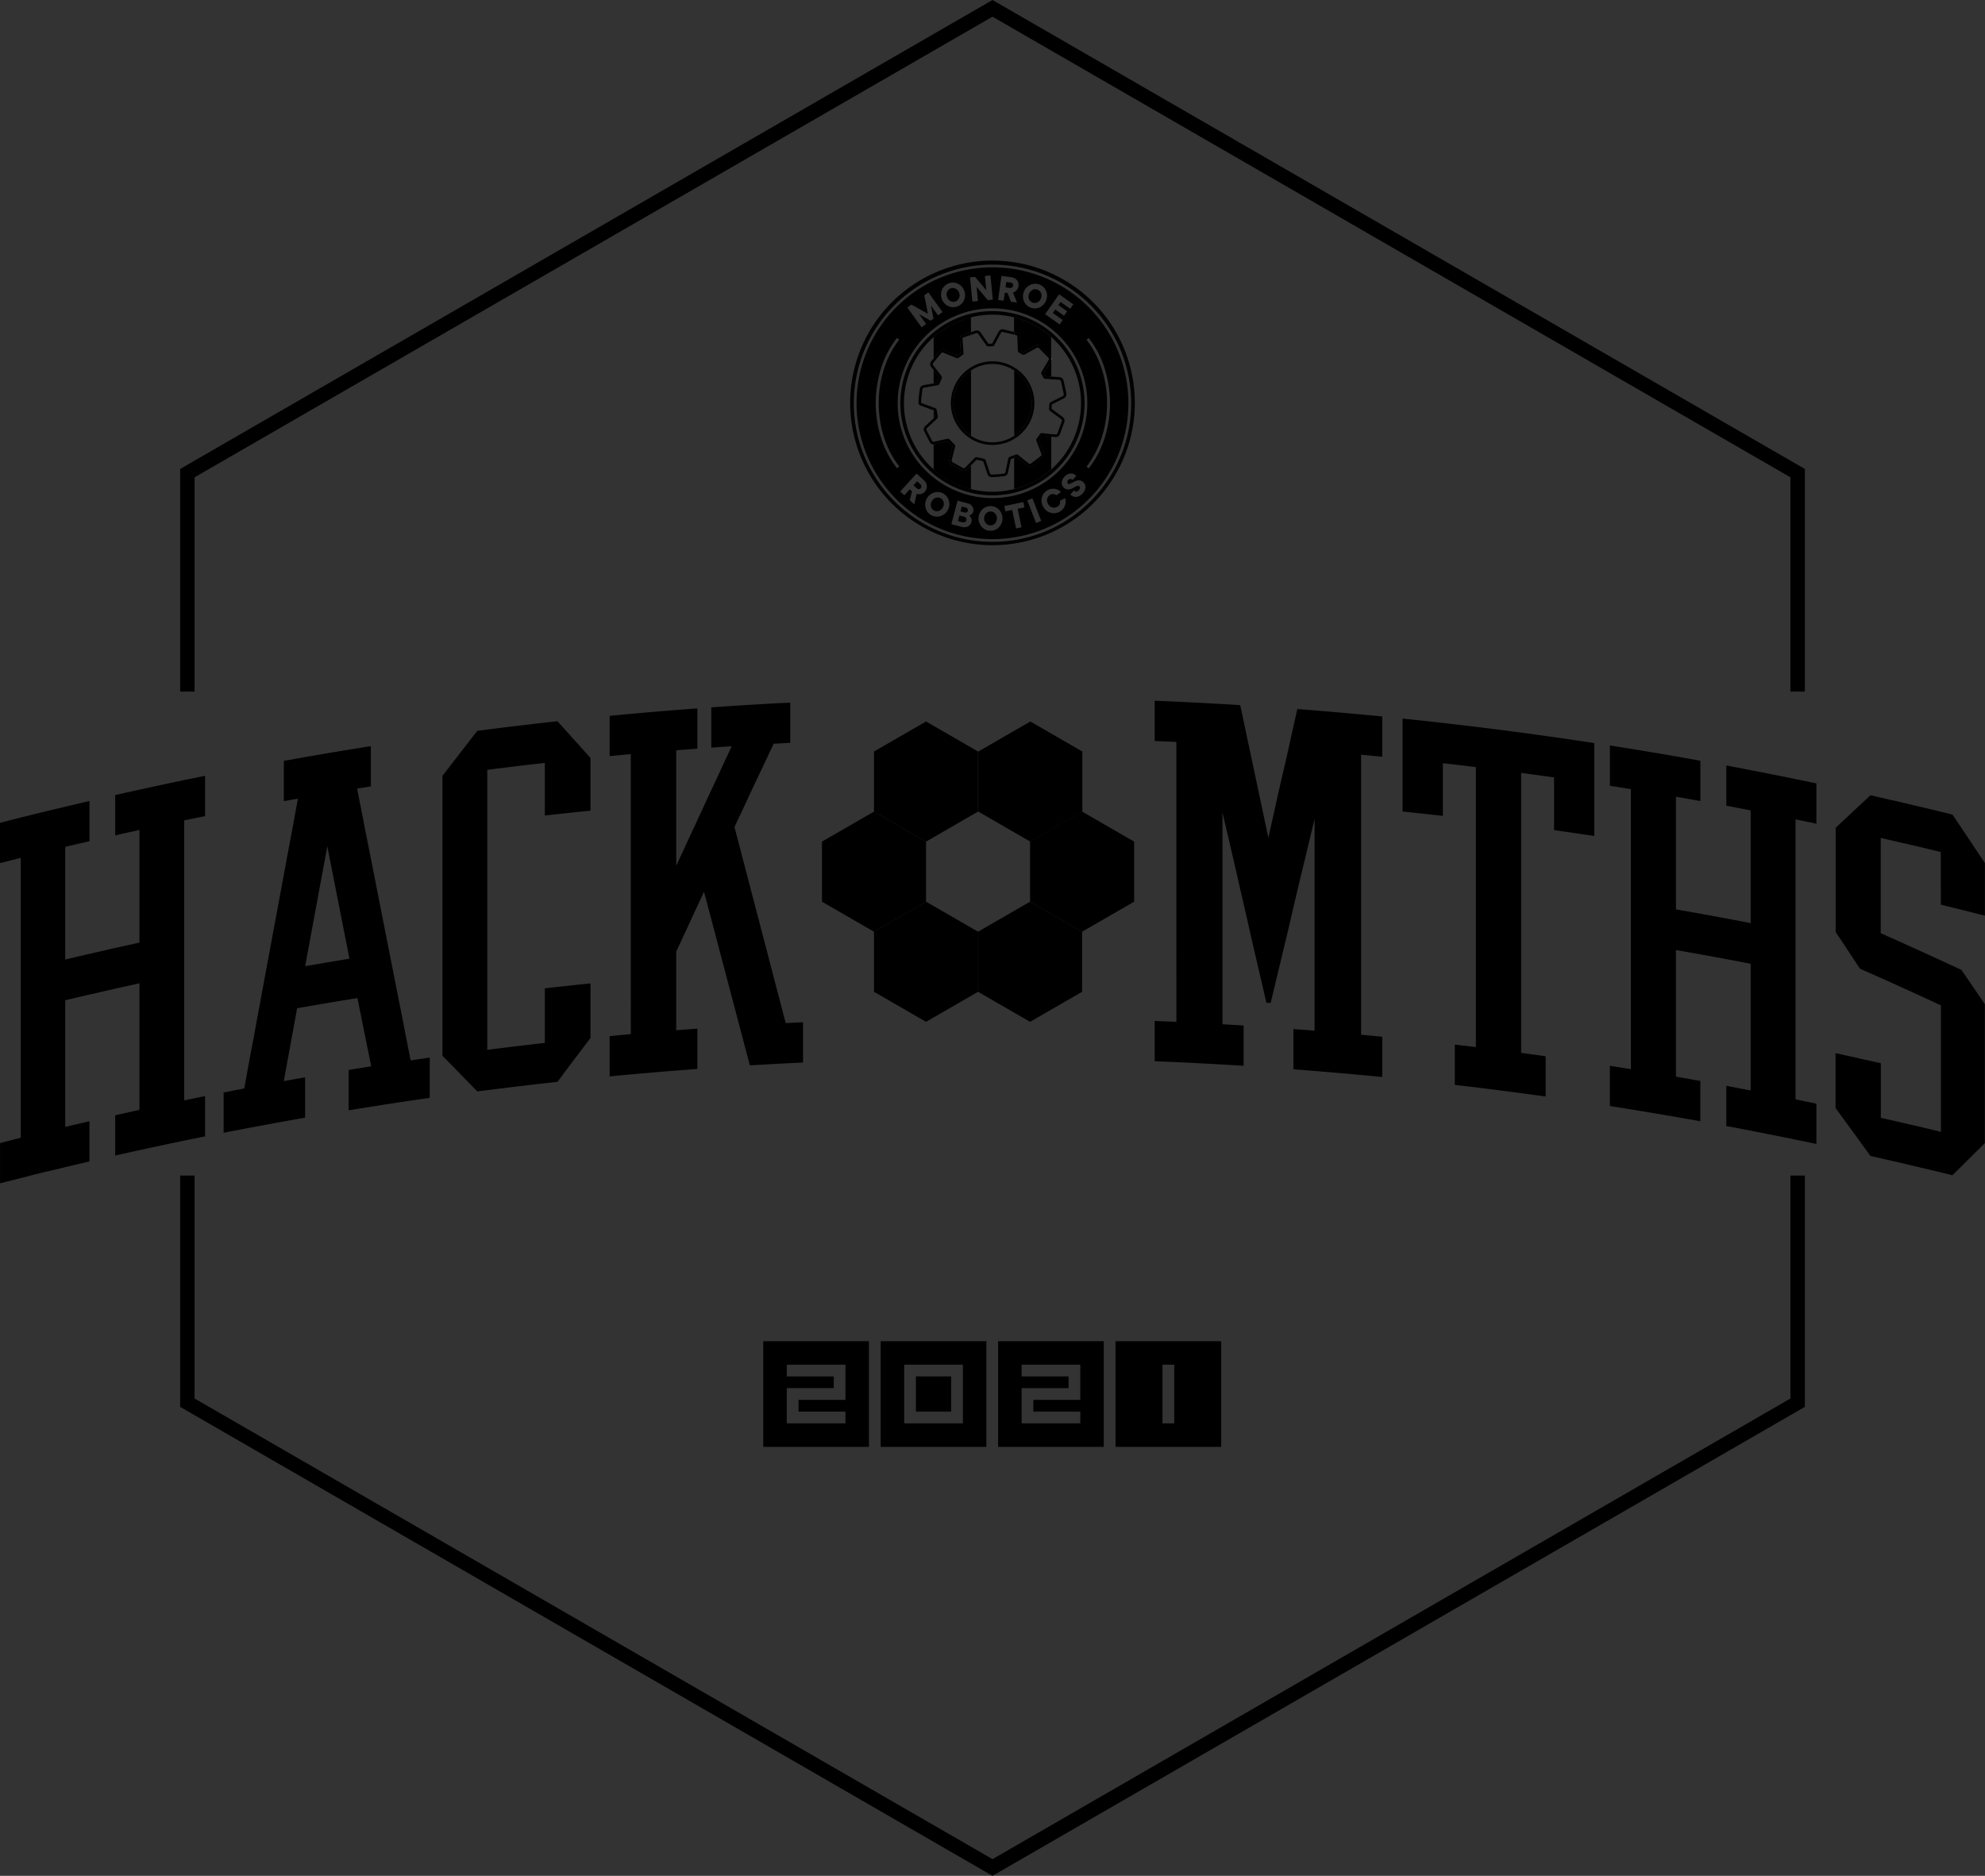 <svg id="Layer_2" data-name="Layer 2" xmlns="http://www.w3.org/2000/svg" viewBox="0 0 1908.81 1804.04"><rect x="0" y="0" width="1908.81" height="1804.04" fill="#333333" stroke="none"/><defs><style>.cls-1{fill:none;}.cls-2{fill:#fff;}.cls-3{fill:#7f7353;}</style></defs><polygon points="187.13 665.14 187.13 459.03 954.4 16.05 1721.68 459.03 1721.68 665.14 1735.58 665.14 1735.58 451.01 954.4 0 173.24 451.01 173.24 665.14 187.13 665.14"/><polygon points="1721.68 1130.56 1721.68 1345 954.4 1787.99 187.13 1345 187.13 1130.56 173.24 1130.56 173.24 1353.03 954.4 1804.04 1735.58 1353.03 1735.58 1130.56 1721.68 1130.56"/><polygon points="890.49 809.4 840.46 780.52 790.42 809.4 790.42 867.18 840.46 896.07 890.49 867.18 890.49 809.4"/><polygon points="940.52 722.76 890.49 693.88 840.46 722.76 840.46 780.54 890.49 809.42 940.52 780.54 940.52 722.76"/><polygon points="1040.81 722.76 990.77 693.88 940.74 722.76 940.74 780.54 990.77 809.42 1040.81 780.54 1040.81 722.76"/><polygon points="1090.6 809.4 1040.56 780.52 990.53 809.4 990.53 867.18 1040.56 896.07 1090.6 867.18 1090.6 809.4"/><polygon points="1040.57 896.05 990.53 867.17 940.5 896.05 940.5 953.83 990.53 982.72 1040.57 953.83 1040.57 896.05"/><polygon points="940.52 896.05 890.49 867.17 840.46 896.05 840.46 953.83 890.49 982.72 940.52 953.83 940.52 896.05"/><path d="M179.66,1043.66l-5.53,1.22-5.2,1.15-4.92,1.09-4.69,1.05-4.52,1-4.38,1-4.31,1-4.28,1-4.3,1-4.38,1-4.51,1-4.68,1.1-4.91,1.15-5.19,1.23-5.52,1.31v121.8l5.1-1.22,4.43-1,4.2-1,4.43-1,5.1-1.19V1215l-5.59,1.3-5.3,1.25-5.06,1.19-4.84,1.15-4.67,1.12-4.52,1.08-4.42,1.07-4.34,1-4.31,1-4.3,1.06-4.34,1.07-4.41,1.09L71,1229.63l-4.65,1.17L61.5,1232l-5,1.28-5.29,1.34-5.56,1.43v-38.74l4.36-1.11,3.79-1,3.61-.92,3.79-1,4.37-1.1V923l-4.37,1.1-3.79,1-3.61.91-3.79,1L45.6,928V889.3l5.56-1.42,5.29-1.35,5-1.27L66.33,884,71,882.88l4.52-1.13,4.41-1.09,4.34-1.07,4.3-1.05,4.31-1,4.34-1.06,4.42-1.06,4.52-1.09,4.67-1.11,4.84-1.15,5.06-1.2,5.3-1.24,5.59-1.31V907l-5.1,1.19-4.43,1-4.2,1c-1.42.33-2.87.67-4.43,1l-5.1,1.21v108.38l5.52-1.31,5.19-1.23,4.91-1.15,4.68-1.1,4.51-1,4.38-1,4.3-1,4.28-1,4.31-1,4.38-1,4.52-1,4.69-1,4.92-1.09,5.2-1.15,5.53-1.22V896.17l-5.11,1.12-4.44,1-4.22.94-4.43,1-5.11,1.15V862.61l5.6-1.25,5.31-1.19,5.07-1.12,4.86-1.07,4.68-1,4.54-1,4.43-1,4.36-.94,4.33-.93,4.33-.92,4.37-.92,4.43-.93,4.55-1,4.69-1,4.86-1,5.09-1,5.33-1.09,5.62-1.14v38.74l-4.41.89-3.82.78c-1.23.24-2.42.49-3.64.74l-3.82.78-4.4.91v269.28l4.4-.9,3.82-.79,3.64-.74,3.82-.78,4.41-.88v38.73l-5.62,1.14-5.33,1.08-5.09,1-4.86,1-4.69,1-4.55.95-4.43.93-4.37.93-4.33.92-4.33.92-4.36.94-4.43,1-4.54,1-4.68,1-4.86,1.07-5.07,1.12-5.31,1.19-5.6,1.26v-38.74l5.11-1.14,4.43-1,4.22-.93,4.44-1,5.11-1.12v-121.8Z" transform="translate(-45.6 -97.98)"/><path d="M260.71,1148.63l4.33-.84,3.76-.73,3.57-.7,3.76-.72,4.33-.83q.54-2.94,1.08-5.83t1.06-5.72c.35-1.89.69-3.77,1-5.63s.68-3.71,1-5.54.68-3.64,1-5.45.66-3.58,1-5.36.66-3.53,1-5.28.64-3.48,1-5.2.64-3.43.95-5.13.63-3.39.94-5.06l.92-5c.31-1.65.61-3.3.91-4.93l.9-4.87c.3-1.61.6-3.21.89-4.81s.59-3.18.88-4.76.59-3.14.88-4.71.57-3.11.86-4.66.57-3.09.85-4.62.57-3.06.85-4.59.57-3,.85-4.55.55-3,.83-4.52.56-3,.83-4.49.56-3,.83-4.47.55-3,.83-4.44.54-3,.82-4.44l.81-4.41c.28-1.48.55-2.94.82-4.41s.55-2.94.82-4.41l.81-4.4c.27-1.47.55-2.93.82-4.4s.54-2.94.82-4.41l.81-4.42c.28-1.47.55-2.95.83-4.43s.54-3,.82-4.45.55-3,.83-4.46.55-3,.83-4.49l.84-4.52.84-4.54c.28-1.52.56-3,.85-4.58s.57-3.08.86-4.62.57-3.1.86-4.66.58-3.13.87-4.71.59-3.16.88-4.75.6-3.19.89-4.81l.91-4.86c.3-1.63.6-3.27.91-4.92s.61-3.31.92-5,.63-3.36.94-5,.63-3.4.95-5.12.64-3.45,1-5.19.65-3.51,1-5.28.66-3.55,1-5.35.67-3.61,1-5.43.68-3.67,1-5.53.69-3.73,1-5.62.71-3.79,1.06-5.71.72-3.85,1.08-5.81l-4.72.84-4.12.73-4.72.85V829.72l5.73-1,5.43-1,5.16-.91,4.94-.87,4.76-.82,4.61-.8,4.51-.77,4.45-.76,4.44-.75,4.45-.75,4.51-.75,4.62-.76,4.76-.79,4.95-.8,5.17-.84,5.44-.87,5.75-.91v38.74l-4.61.73-4,.64-4.6.74q.57,2.9,1.13,5.75t1.11,5.64q.56,2.79,1.1,5.54c.36,1.84.72,3.65,1.07,5.45s.71,3.59,1.06,5.36.69,3.53,1,5.27l1,5.19q.51,2.58,1,5.11l1,5c.32,1.67.65,3.32,1,5s.65,3.28,1,4.9.63,3.23.95,4.83.63,3.19.94,4.77l.93,4.72c.31,1.56.61,3.11.92,4.66s.61,3.09.91,4.62l.9,4.57c.3,1.52.59,3,.89,4.53s.59,3,.89,4.5.58,3,.88,4.47l.87,4.44.87,4.41.87,4.4.86,4.38c.29,1.46.57,2.91.86,4.37s.57,2.9.86,4.36l.86,4.35c.28,1.45.57,2.91.85,4.36s.58,2.9.86,4.36.58,2.91.86,4.37l.87,4.38c.28,1.46.57,2.93.86,4.4s.58,2.94.87,4.41l.88,4.44c.29,1.49.58,3,.88,4.47s.59,3,.88,4.51l.9,4.53.9,4.58c.3,1.53.6,3.07.91,4.62s.61,3.11.92,4.67l.93,4.72c.31,1.59.62,3.18.94,4.78s.63,3.22.95,4.84.64,3.26,1,4.9.65,3.3,1,5,.66,3.35,1,5,.67,3.4,1,5.12.68,3.45,1,5.2.69,3.51,1,5.28.7,3.57,1.06,5.37.71,3.63,1.07,5.46l1.09,5.56q.55,2.81,1.12,5.66t1.13,5.76l4.95-.72,4.25-.62,4.26-.62,4.94-.71v38.74l-5.67.81-5.36.78-5.08.74-4.85.71-4.67.7-4.53.68-4.44.67-4.4.67-4.39.67L411,1161l-4.52.71-4.67.73-4.85.77-5.07.81-5.35.86-5.66.92V1127l4.75-.78,4.13-.66,3.91-.63,4.13-.66,4.76-.75q-.57-2.82-1.1-5.44c-.35-1.76-.69-3.45-1-5.1s-.65-3.24-1-4.81-.63-3.08-.93-4.57l-.88-4.41q-.43-2.16-.87-4.29c-.28-1.41-.57-2.82-.85-4.23s-.57-2.81-.85-4.23-.57-2.84-.87-4.29l-.88-4.4c-.3-1.5-.61-3-.92-4.58s-.64-3.16-1-4.8-.67-3.34-1-5.1-.71-3.56-1.09-5.43l-5.58.9-5.17.85-4.85.79-4.6.77-4.45.74-4.36.74-4.36.74-4.44.76-4.61.79-4.84.84-5.16.9-5.57,1-1,5.43c-.32,1.75-.64,3.45-.94,5.1s-.6,3.26-.88,4.83-.57,3.1-.85,4.6-.54,3-.81,4.43-.53,2.89-.79,4.31-.51,2.83-.77,4.23l-.77,4.21-.78,4.23c-.26,1.42-.52,2.85-.78,4.31l-.82,4.43c-.27,1.5-.55,3-.84,4.6s-.58,3.18-.88,4.83l-.94,5.11-1,5.43,4.5-.81,3.91-.7,3.71-.66,3.91-.69,4.5-.79v38.74l-5.71,1-5.39,1-5.11.92-4.87.87-4.7.85-4.55.84-4.47.82-4.41.81-4.42.83-4.46.83-4.55.86-4.69.89-4.87.93-5.1,1-5.38,1-5.69,1.11v-38.74Zm78.37-121.43,5.38-.94,4.89-.84,4.55-.78,4.33-.74,4.26-.72,4.34-.73,4.54-.76,4.9-.81,5.38-.88q-.56-2.82-1.08-5.53t-1.05-5.3c-.34-1.74-.67-3.43-1-5.1s-.65-3.31-1-4.92-.63-3.2-.94-4.76-.61-3.1-.91-4.62-.59-3-.88-4.5-.58-3-.87-4.41-.57-2.9-.85-4.33-.56-2.86-.84-4.28l-.84-4.25c-.28-1.41-.55-2.82-.83-4.23l-.84-4.25-.84-4.27c-.28-1.44-.57-2.88-.85-4.33l-.87-4.41c-.29-1.48-.59-3-.88-4.5s-.61-3.06-.91-4.62l-.94-4.75c-.32-1.61-.64-3.25-1-4.92s-.66-3.36-1-5.1-.69-3.49-1-5.3-.72-3.64-1.09-5.52c-.36,1.92-.7,3.81-1,5.65s-.68,3.66-1,5.43-.64,3.52-1,5.23-.63,3.4-.93,5-.61,3.29-.9,4.89l-.88,4.75c-.29,1.56-.57,3.11-.86,4.63s-.55,3-.83,4.53-.55,3-.82,4.45-.54,2.94-.81,4.39-.54,2.91-.8,4.35-.54,2.89-.8,4.33-.53,2.89-.8,4.34-.53,2.89-.8,4.35-.54,2.91-.81,4.39-.55,3-.82,4.45l-.84,4.53c-.28,1.53-.56,3.07-.85,4.63s-.58,3.15-.88,4.76l-.9,4.89c-.31,1.66-.62,3.34-.93,5l-1,5.24c-.32,1.77-.66,3.58-1,5.43S339.44,1025.27,339.08,1027.2Z" transform="translate(-45.6 -97.98)"/><path d="M504.56,1147.6c-1.35-1.37-2.62-2.68-3.84-3.93l-3.52-3.59c-1.12-1.16-2.21-2.27-3.27-3.35l-3.11-3.18-3-3.09-3-3.1-3.11-3.17-3.28-3.33-3.51-3.58-3.83-3.9V844.1l3.5-4.53,3.23-4.18,3-3.9,2.87-3.7,2.78-3.58c.91-1.19,1.82-2.36,2.74-3.54s1.84-2.38,2.78-3.58l2.86-3.7,3-3.88,3.23-4.16,3.51-4.5,5.6-.73,5.29-.67,5-.64,4.79-.6,4.62-.57,4.48-.55,4.39-.54,4.34-.52,4.35-.52,4.39-.52,4.48-.52,4.62-.54,4.8-.55,5-.57,5.3-.59,5.61-.62,3.64,4,3.32,3.7,3.1,3.44,2.95,3.28,2.87,3.2,2.88,3.2,2.94,3.29,3.11,3.46,3.33,3.72,3.63,4.06v50.65l-5.56.57-5,.52-4.7.49-4.47.48-4.4.47-4.47.48-4.69.51-5.05.56-5.56.63V831.69l-5.32.61-4.93.56-4.63.54-4.4.52-4.24.5-4.16.5-4.16.5-4.24.52-4.39.54-4.63.57-4.93.62-5.31.68v269.28l5.31-.67,4.93-.62,4.63-.57,4.39-.55,4.24-.51,4.16-.51,4.16-.49,4.24-.51,4.4-.51,4.63-.54,4.93-.57,5.32-.6v-52.52l5.56-.62,5.05-.56,4.69-.51,4.47-.49,4.4-.47,4.47-.47,4.7-.49,5-.53,5.56-.56v52.51l-3.32,4.39-3.06,4-2.86,3.78c-.92,1.23-1.83,2.42-2.71,3.6s-1.77,2.33-2.63,3.48l-2.61,3.45-2.63,3.48c-.88,1.18-1.79,2.37-2.71,3.6l-2.86,3.8L585,1134l-3.32,4.41-5.61.62-5.3.59-5,.57-4.8.55-4.62.53-4.48.53-4.39.52-4.35.51-4.34.53-4.39.53-4.48.55-4.62.57-4.79.6-5,.64-5.29.68Z" transform="translate(-45.6 -97.98)"/><path d="M722.54,955.69c-.82,1.77-1.6,3.47-2.37,5.11s-1.49,3.23-2.21,4.76l-2.08,4.49-2,4.26L712,978.42l-1.86,4c-.61,1.33-1.23,2.65-1.84,4l-1.87,4q-.93,2-1.9,4.11c-.65,1.39-1.3,2.81-2,4.27s-1.36,2.95-2.08,4.49-1.44,3.13-2.21,4.78l-2.37,5.12v75.61l4.47-.35,3.87-.3,3.68-.28,3.88-.3,4.46-.33V1126l-5.79.44-5.48.42-5.21.4-5,.39-4.8.39-4.65.38-4.55.38-4.49.37-4.47.39-4.49.38-4.54.4-4.66.41-4.79.44-5,.45-5.21.48-5.47.52-5.78.55v-38.73l4.46-.43,3.87-.37,3.67-.34,3.88-.36,4.45-.41V823.26l-4.45.4-3.88.36-3.67.35-3.87.36-4.46.43V786.43l5.78-.56,5.47-.51,5.21-.48,5-.46,4.79-.43,4.66-.41,4.54-.4,4.49-.39,4.47-.38,4.49-.38,4.55-.37,4.65-.38,4.8-.39,5-.39,5.21-.41,5.48-.42,5.79-.43V818l-4.46.34-3.88.29-3.68.28-3.87.3-4.47.36v111l2.42-5.22,2.32-5c.77-1.64,1.51-3.26,2.25-4.85s1.46-3.16,2.17-4.7,1.42-3.05,2.11-4.55l2.05-4.42,2-4.32,2-4.22q1-2.09,1.92-4.14L717,885l1.86-4c.62-1.33,1.24-2.67,1.86-4s1.23-2.66,1.84-4l1.85-4,1.85-4c.62-1.34,1.25-2.68,1.87-4s1.26-2.7,1.89-4.07,1.28-2.74,1.92-4.13l2-4.21c.66-1.41,1.32-2.85,2-4.3l2-4.41q1-2.24,2.11-4.53l2.17-4.67,2.25-4.83,2.33-5,2.41-5.19-5.27.35-4.54.31-4.54.31-5.27.37V778.27l5.52-.38,5.21-.36,5-.33,4.72-.31,4.54-.3,4.42-.28,4.32-.27,4.28-.26,4.28-.26,4.32-.25,4.41-.26,4.55-.25,4.72-.27,4.95-.26L800,774l5.52-.28V812.4l-4.28.22-3.68.19-3.69.2-4.28.23c-.84,1.78-1.66,3.5-2.45,5.19l-2.33,4.92-2.22,4.7-2.12,4.5-2.05,4.33-2,4.21-1.93,4.1c-.65,1.36-1.28,2.71-1.91,4l-1.89,4c-.63,1.33-1.26,2.67-1.9,4s-1.26,2.69-1.9,4L765,865.42c-.65,1.38-1.32,2.78-2,4.21l-2,4.34-2.13,4.51q-1.08,2.31-2.22,4.71l-2.32,4.95c-.8,1.69-1.61,3.42-2.45,5.21.5,1.93,1,3.83,1.49,5.72s1,3.74,1.46,5.58l1.43,5.44q.71,2.7,1.39,5.32l1.36,5.21q.68,2.57,1.33,5.09t1.31,5q.64,2.47,1.28,4.9l1.26,4.81c.41,1.59.82,3.16,1.23,4.73s.82,3.11,1.22,4.65.8,3.08,1.2,4.6.79,3,1.19,4.53.78,3,1.17,4.49.78,3,1.16,4.45.77,2.94,1.15,4.41.77,2.92,1.15,4.38l1.14,4.37,1.14,4.35,1.14,4.36c.38,1.45.76,2.9,1.13,4.35s.76,2.91,1.15,4.37l1.14,4.39c.39,1.46.77,2.94,1.16,4.41l1.16,4.45,1.17,4.49c.39,1.51.79,3,1.19,4.54s.79,3.06,1.2,4.6.81,3.1,1.22,4.67.82,3.14,1.23,4.73.84,3.2,1.26,4.82l1.28,4.91,1.31,5,1.33,5.1,1.36,5.22,1.39,5.34,1.43,5.46q.72,2.76,1.46,5.6c.49,1.88,1,3.8,1.5,5.73l4.48-.23,3.85-.19,3.86-.19,4.48-.22v38.74l-5.34.26-4.92.24-4.61.24-4.37.22-4.23.23-4.19.22-4.23.24-4.37.25-4.61.26-4.92.29-5.34.32q-.75-2.86-1.49-5.65t-1.45-5.49q-.72-2.71-1.41-5.35l-1.37-5.22c-.46-1.71-.9-3.41-1.35-5.08s-.88-3.34-1.31-5-.86-3.26-1.28-4.87-.84-3.19-1.26-4.76-.82-3.13-1.23-4.67l-1.21-4.6c-.4-1.52-.8-3-1.2-4.52s-.78-3-1.17-4.46l-1.17-4.41c-.38-1.47-.77-2.92-1.15-4.37s-.77-2.9-1.15-4.34-.76-2.87-1.13-4.31l-1.14-4.3c-.38-1.43-.75-2.86-1.13-4.29l-1.14-4.29-1.13-4.31c-.39-1.44-.77-2.89-1.15-4.34s-.77-2.9-1.15-4.36-.78-2.93-1.17-4.41-.78-3-1.17-4.46-.8-3-1.2-4.52-.8-3-1.21-4.58-.82-3.1-1.23-4.67-.84-3.16-1.26-4.76l-1.28-4.85q-.64-2.46-1.31-5t-1.34-5.08c-.46-1.71-.91-3.44-1.38-5.2s-.93-3.53-1.41-5.33-1-3.63-1.45-5.48S723.05,957.6,722.54,955.69Z" transform="translate(-45.6 -97.98)"/><path d="M1263.39,1062.34l-1.33-5.71q-.64-2.82-1.29-5.57t-1.26-5.43q-.63-2.67-1.23-5.3t-1.21-5.18q-.6-2.55-1.18-5.06t-1.15-5l-1.13-4.86c-.38-1.61-.75-3.2-1.11-4.78s-.74-3.14-1.1-4.7-.72-3.09-1.07-4.62-.71-3-1.06-4.56-.71-3-1-4.51-.7-3-1-4.45-.69-2.95-1-4.42l-1-4.38c-.34-1.46-.67-2.91-1-4.36s-.68-2.9-1-4.35-.68-2.89-1-4.33-.67-2.89-1-4.34-.67-2.89-1-4.34l-1-4.36-1-4.38c-.34-1.46-.68-2.93-1-4.41s-.68-3-1-4.45l-1-4.51c-.35-1.5-.71-3-1.06-4.55l-1.08-4.62c-.36-1.55-.72-3.12-1.09-4.69s-.74-3.17-1.11-4.78-.75-3.22-1.14-4.85-.76-3.29-1.15-5l-1.18-5.06q-.6-2.55-1.2-5.17l-1.24-5.29c-.41-1.78-.83-3.59-1.26-5.41s-.86-3.68-1.29-5.56-.88-3.77-1.33-5.69v203.73l4.46.26,3.88.23,3.69.22,3.88.24,4.46.28v38.73l-5.55-.34-5.27-.32-5-.3-4.82-.28-4.63-.26-4.5-.26-4.39-.23-4.32-.24-4.29-.22-4.28-.22-4.33-.22-4.39-.21-4.5-.22-4.63-.21-4.82-.22-5-.22-5.27-.23-5.56-.23v-38.73l4.55.19,4,.16,3.75.17,4,.17,4.55.21V811.52l-4.55-.2-4-.18-3.75-.16-4-.17-4.55-.19V771.89l5.65.23,5.34.23,5.08.22,4.86.22,4.68.22,4.54.22,4.44.22,4.38.22,4.35.22,4.38.23,4.44.24,4.53.25,4.68.26,4.86.28,5.08.29,5.34.32,5.64.35q.6,2.83,1.18,5.57t1.14,5.37q.55,2.64,1.1,5.2t1.06,5l1,4.88c.34,1.61.67,3.19,1,4.75s.65,3.11,1,4.64.64,3,1,4.54.63,3,.94,4.44.62,2.93.93,4.38.61,2.9.91,4.33.61,2.86.91,4.29.61,2.84.91,4.26l.9,4.26.9,4.26c.3,1.43.6,2.85.91,4.29s.61,2.87.91,4.33.62,2.91.93,4.38.63,3,.94,4.45.64,3,1,4.54.66,3.07,1,4.64.66,3.15,1,4.75.69,3.24,1,4.89.7,3.33,1.06,5,.73,3.44,1.1,5.2.76,3.55,1.14,5.38.78,3.68,1.18,5.57q.64-2.85,1.26-5.61c.41-1.84.82-3.64,1.21-5.41s.79-3.51,1.17-5.22.76-3.4,1.14-5.06l1.09-4.9,1.07-4.77c.35-1.57.7-3.11,1-4.64s.69-3,1-4.55.67-3,1-4.46.66-2.94,1-4.39.65-2.91,1-4.35l1-4.3c.33-1.44.65-2.87,1-4.29l1-4.29,1-4.31c.33-1.44.65-2.89,1-4.34s.65-2.92,1-4.39.66-3,1-4.46.68-3,1-4.55.69-3.07,1-4.64.71-3.15,1.07-4.76.72-3.24,1.1-4.9.74-3.34,1.13-5,.77-3.45,1.17-5.21.8-3.57,1.21-5.41.83-3.7,1.26-5.6l5.61.43,5.31.42,5,.4,4.83.39,4.65.39,4.51.38,4.41.37,4.35.38,4.33.37,4.35.39,4.4.39,4.51.41,4.65.43,4.83.45,5,.47,5.31.51,5.6.55v38.73l-4.46-.43-3.87-.37-3.67-.36-3.88-.36-4.45-.42v269.29l4.45.42,3.88.36,3.67.35,3.87.37,4.46.44v38.73l-5.54-.54-5.26-.5-5-.47-4.81-.45-4.63-.43-4.48-.4-4.39-.4-4.31-.38-4.28-.37-4.28-.37-4.31-.37-4.38-.37-4.49-.37-4.63-.37-4.81-.39-5-.4-5.27-.41-5.54-.42v-38.73l4.46.34,3.87.29,3.68.29,3.88.31,4.46.36V885.5c-.46,1.92-.91,3.8-1.36,5.66l-1.33,5.52c-.43,1.81-.87,3.6-1.29,5.37s-.85,3.52-1.26,5.25-.83,3.43-1.24,5.12-.8,3.36-1.2,5l-1.18,4.91c-.39,1.62-.78,3.22-1.16,4.81s-.76,3.16-1.14,4.73-.74,3.1-1.11,4.64-.74,3.06-1.1,4.57-.73,3-1.09,4.51-.71,3-1.07,4.46-.71,3-1.06,4.41l-1,4.37-1.05,4.35c-.34,1.44-.69,2.88-1,4.32s-.69,2.88-1,4.31-.69,2.87-1,4.31-.69,2.87-1,4.31-.7,2.88-1,4.33l-1.05,4.34-1,4.38c-.35,1.46-.71,2.93-1.06,4.41s-.71,3-1.07,4.46-.72,3-1.09,4.52-.73,3-1.1,4.58-.74,3.08-1.11,4.65-.76,3.13-1.14,4.73-.77,3.19-1.16,4.81l-1.18,4.92q-.6,2.49-1.21,5t-1.23,5.13q-.63,2.61-1.26,5.26l-1.3,5.39c-.43,1.82-.88,3.66-1.32,5.53s-.91,3.75-1.37,5.67Z" transform="translate(-45.6 -97.98)"/><path d="M1444.55,1102.59l4.45.52,3.87.46,3.66.44,3.87.46,4.45.54V835.72l-5.09-.61-4.53-.55-4.2-.5-4.09-.48-4.2-.49-4.54-.52-5.09-.58v50.65l-5.48-.62-4.94-.55-4.57-.5-4.39-.48-4.4-.48-4.57-.48-4.94-.52-5.49-.58V789.05l5.76.6,5.61.59,5.48.58,5.34.58,5.22.58,5.11.57,5,.56,4.91.56,4.82.55,4.73.55,4.66.55,4.6.55,4.54.54,4.49.55,4.45.54,4.42.55,4.39.55,4.38.55,4.36.56,4.37.56,4.37.56,4.39.58,4.42.58,4.44.59,4.49.61,4.53.61,4.59.63,4.65.64,4.73.66,4.8.67,4.9.7,5,.71,5.1.74,5.2.75,5.32.79,5.46.81,5.58.84,5.74.87V902l-5.46-.83-4.92-.74-4.56-.68-4.38-.65-4.37-.64-4.56-.66-4.92-.71-5.47-.78V845.65l-5.07-.72-4.53-.63-4.19-.58-4.08-.57-4.19-.57-4.53-.61-5.08-.69v269.29l5.17.7,4.49.6,4.26.59,4.49.62,5.16.72v38.73l-5.66-.79-5.38-.74-5.12-.7-4.91-.66-4.73-.63-4.59-.61-4.48-.59-4.41-.57-4.38-.56-4.37-.56-4.41-.56L1475,1145l-4.59-.57-4.74-.59-4.91-.59-5.14-.62-5.38-.64-5.68-.67v-38.73Z" transform="translate(-45.6 -97.98)"/><path d="M1729.05,1024.85l-5.55-1.07-5.23-1-4.94-.94-4.72-.89-4.53-.85-4.42-.82-4.33-.8-4.31-.79-4.34-.8-4.41-.8-4.54-.81-4.72-.85-5-.88-5.23-.92-5.57-1v121.79l5.15.9,4.47.79,4.24.75,4.47.79,5.14.93v38.73l-5.64-1-5.35-.95-5.1-.9-4.89-.86-4.71-.82-4.57-.79-4.46-.76-4.39-.75-4.36-.73-4.35-.73-4.39-.74-4.47-.73-4.57-.76-4.72-.76-4.89-.8-5.12-.81-5.36-.86-5.65-.89V1123l4.43.7,3.85.61,3.65.58,3.85.61,4.43.72V856.89l-4.43-.71-3.85-.62L1602,855l-3.85-.61-4.43-.7V814.94l5.65.89,5.36.85,5.12.82,4.89.79,4.72.77,4.57.75,4.47.74,4.39.73,4.35.73,4.36.74,4.39.74,4.46.77,4.57.79,4.71.82,4.89.85,5.1.9,5.35,1,5.64,1v38.73l-5.14-.92-4.47-.8-4.24-.75-4.47-.78-5.15-.9V972.55l5.57,1,5.23.93,5,.87,4.72.85,4.54.82,4.41.8,4.34.79,4.31.79,4.33.8,4.42.82,4.53.85,4.72.89,4.94.94,5.23,1,5.55,1.07V877.35l-5.13-1-4.46-.85-4.24-.81-4.46-.84-5.13-1V834.16l5.63,1.06,5.34,1,5.09,1,4.88.94,4.7.91,4.55.88,4.45.88,4.37.86,4.34.86,4.34.87,4.37.87,4.44.9,4.55.93,4.69.95,4.87,1,5.08,1.05,5.33,1.11,5.61,1.18v38.74l-4.4-.93-3.82-.8-3.63-.76-3.83-.79-4.4-.9v269.28l4.4.91,3.83.79,3.63.76,3.82.8,4.4.92v38.74l-5.61-1.18-5.33-1.12-5.08-1-4.87-1-4.69-1-4.55-.92-4.44-.9-4.37-.88-4.34-.86-4.34-.87-4.37-.86-4.45-.87-4.55-.89-4.7-.91-4.88-.93-5.09-1-5.34-1-5.63-1v-38.74l5.13,1,4.46.84,4.24.81,4.46.85,5.13,1V1024.85Z" transform="translate(-45.6 -97.98)"/><path d="M1810.86,1110.88l5.49,1.19,5,1.09,4.63,1,4.41,1,4.35,1,4.41,1,4.62,1,5,1.13,5.48,1.24V1173l5.56,1.27,5.15,1.19,4.83,1.12,4.59,1.07,4.43,1,4.35,1,4.35,1,4.42,1,4.59,1.1,4.82,1.16,5.15,1.25,5.54,1.35V1064.9l-5-2.34-4.78-2.22-4.57-2.11-4.37-2-4.21-1.93-4.09-1.87-4-1.82-3.93-1.79-3.9-1.77-3.89-1.77-3.93-1.78-4-1.8-4.09-1.84L1853,1038l-4.38-2-4.57-2-4.8-2.13c-1.64-.73-3.32-1.48-5.06-2.24-1-1.58-2-3.06-2.94-4.48s-1.83-2.76-2.68-4.06l-2.49-3.77-2.38-3.59-2.33-3.53-2.38-3.59-2.49-3.77q-1.27-1.93-2.68-4l-3-4.45V894.11l3.84-3.6,3.51-3.3,3.28-3.06,3.11-2.91,3-2.84,3-2.83,3.11-2.9,3.27-3,3.51-3.27,3.83-3.57,5.42,1.22,5.13,1.17,4.87,1.12,4.67,1.07,4.48,1,4.36,1,4.25,1,4.2,1,4.17,1,4.2,1,4.25,1,4.35,1,4.48,1.08,4.65,1.13,4.87,1.19,5.11,1.26,5.4,1.33,3,4.47c1,1.43,1.89,2.8,2.78,4.14s1.76,2.63,2.61,3.89l2.47,3.69,2.39,3.57,2.35,3.51,2.34,3.5,2.39,3.58c.81,1.2,1.63,2.44,2.47,3.7s1.71,2.56,2.61,3.9l2.77,4.16c1,1.44,2,2.93,3,4.49v50.65l-5.35-1.37-4.88-1.24-4.52-1.15-4.32-1.08-4.24-1.07-4.32-1.07-4.53-1.13-4.88-1.2-5.37-1.32V917.41l-5.54-1.36-5.15-1.24-4.82-1.17-4.59-1.09-4.42-1.06-4.35-1-4.35-1-4.43-1-4.59-1.08-4.83-1.12-5.15-1.19-5.56-1.27v91.63l5,2.24,4.79,2.14,4.57,2,4.38,2,4.22,1.9,4.08,1.84,4,1.8,3.93,1.78,3.89,1.77,3.89,1.77,3.92,1.8,4,1.82,4.08,1.87,4.21,1.94,4.37,2,4.56,2.1,4.78,2.22,5,2.35,3.18,4.64,2.86,4.18,2.65,3.88c.86,1.26,1.7,2.49,2.55,3.72l2.54,3.73,2.65,3.88,2.86,4.19,3.17,4.66v133.71l-3.93,3.89-3.59,3.54c-1.14,1.14-2.24,2.23-3.32,3.29l-3.17,3.14-3.12,3.09-3.18,3.15-3.32,3.3-3.59,3.56-3.94,3.92-5.4-1.34-5.11-1.25-4.87-1.19-4.65-1.13-4.48-1.08-4.35-1-4.25-1-4.2-1-4.17-1-4.2-1-4.25-1-4.36-1-4.48-1-4.67-1.08-4.87-1.11-5.13-1.17-5.42-1.23-3.22-4.44-3-4.12-2.8-3.87-2.66-3.66-2.57-3.54-2.52-3.47-2.52-3.47-2.57-3.54-2.67-3.66-2.8-3.84c-1-1.33-2-2.69-3-4.11l-3.22-4.42v-52.51Z" transform="translate(-45.6 -97.98)"/><circle class="cls-1" cx="954.4" cy="387.78" r="88.41"/><path d="M1000,400.61a85.15,85.15,0,1,1-85.15,85.15A85.15,85.15,0,0,1,1000,400.61m0-3.4a88.5,88.5,0,0,0-62.62,25.94,88.56,88.56,0,0,0-19,28.14,88.52,88.52,0,0,0,8.16,84,88.92,88.92,0,0,0,23.92,23.91,88.38,88.38,0,0,0,99,0,88.61,88.61,0,0,0,32.08-39,88.47,88.47,0,0,0-8.16-84,88.92,88.92,0,0,0-23.92-23.91A88.05,88.05,0,0,0,1000,397.21Z" transform="translate(-45.6 -97.98)"/><path d="M1000,348.61a136.85,136.85,0,1,0,136.85,136.84A136.85,136.85,0,0,0,1000,348.61Zm122.85,189a133.65,133.65,0,0,1-70.95,71,132.17,132.17,0,0,1-25,7.77,134.56,134.56,0,0,1-53.74,0,132.71,132.71,0,0,1-47.68-20.06,133.65,133.65,0,0,1-48.3-58.66,133.18,133.18,0,0,1,12.29-126.44,133.4,133.4,0,0,1,221.12,0,133.4,133.4,0,0,1,12.29,126.44Z" transform="translate(-45.6 -97.98)"/><path class="cls-1" d="M1011.8,379.45l2.76.38,3.17,8.31,5.88.81-3.93-9.54a9.39,9.39,0,0,0,2.44-1.25,8.57,8.57,0,0,0,1.8-2,7.13,7.13,0,0,0,1.14-3.18,7.22,7.22,0,0,0-.2-2.93,7,7,0,0,0-1.33-2.56,8.14,8.14,0,0,0-2.34-1.94,8.86,8.86,0,0,0-3.21-1l-9.38-1.29-3.2,23.17,5.34.73Z" transform="translate(-45.6 -97.98)"/><path class="cls-1" d="M953.72,389.63a12.24,12.24,0,0,0,3.61,2.7,11.32,11.32,0,0,0,4.3,1.12,11.54,11.54,0,0,0,8.41-3.06,11.38,11.38,0,0,0,2.57-3.63,12.17,12.17,0,0,0,1-4.38,12.47,12.47,0,0,0-3.2-8.78,12.06,12.06,0,0,0-3.61-2.71,11.31,11.31,0,0,0-15.28,5.56,12.28,12.28,0,0,0-1,4.41,12.4,12.4,0,0,0,3.2,8.77Z" transform="translate(-45.6 -97.98)"/><path class="cls-1" d="M1032.68,391.28a11.16,11.16,0,0,0,3.82,2.5,11.21,11.21,0,0,0,8.83-.19A12.24,12.24,0,0,0,1049,391a12.36,12.36,0,0,0,3.45-8.68,12.12,12.12,0,0,0-.9-4.43,11.35,11.35,0,0,0-10.78-7,11.42,11.42,0,0,0-4.33,1,12.18,12.18,0,0,0-3.69,2.61,11.9,11.9,0,0,0-2.57,4,11.77,11.77,0,0,0-.88,4.68,12.15,12.15,0,0,0,.9,4.42A11.24,11.24,0,0,0,1032.68,391.28Z" transform="translate(-45.6 -97.98)"/><polygon class="cls-1" points="890.65 311.56 883.8 302.08 895.01 308.4 897.72 306.44 895.23 293.81 902.08 303.29 906.45 300.13 892.73 281.18 888.82 284.01 892.34 301.86 876.49 292.93 872.58 295.76 886.29 314.71 890.65 311.56"/><polygon class="cls-1" points="1018.91 312 1021.92 307.76 1012.38 301 1014.74 297.67 1023.22 303.68 1026.23 299.44 1017.74 293.42 1019.89 290.39 1029.13 296.94 1032.14 292.7 1018.5 283.04 1004.98 302.13 1018.91 312"/><polygon class="cls-1" points="940.43 289.54 939.13 275.86 949.86 288.64 954.66 288.18 952.44 264.89 947.08 265.4 948.39 279.08 937.66 266.3 932.85 266.76 935.07 290.05 940.43 289.54"/><path class="cls-1" d="M1075.62,434.77a91.33,91.33,0,0,0-40.12-33,91.14,91.14,0,0,0-86.49,8.4,91.42,91.42,0,0,0-33,40.13,91.05,91.05,0,0,0,8.41,86.48A91.34,91.34,0,0,0,949,561.38a91.06,91.06,0,0,0,102,0,91.49,91.49,0,0,0,33-40.12,91.44,91.44,0,0,0,0-71A91.81,91.81,0,0,0,1075.62,434.77Z" transform="translate(-45.6 -97.98)"/><path d="M952,578.76a5.91,5.91,0,0,0-4.17-2.28,6.17,6.17,0,0,0-2.38.29,6.43,6.43,0,0,0-2.17,1.22,7.68,7.68,0,0,0-2.57,4.69,6.63,6.63,0,0,0,.14,2.49,6,6,0,0,0,1,2.16,5.66,5.66,0,0,0,1.85,1.58,5.53,5.53,0,0,0,2.32.7,6,6,0,0,0,2.38-.28,6.74,6.74,0,0,0,2.17-1.23,7,7,0,0,0,1.71-2.11,7.34,7.34,0,0,0,.86-2.58,6.66,6.66,0,0,0-.14-2.49A6,6,0,0,0,952,578.76Z" transform="translate(-45.6 -97.98)"/><path d="M930.54,563.6l-3-2.75L924,564.69l3,2.75a3,3,0,0,0,2.12.93,2.58,2.58,0,0,0,2.5-2.74A3,3,0,0,0,930.54,563.6Z" transform="translate(-45.6 -97.98)"/><path d="M972.68,594.92l-4.49-1.19-1.42,5.39,4.49,1.18a2.9,2.9,0,0,0,2.26-.26,2.67,2.67,0,0,0,1.32-1.67,2.63,2.63,0,0,0-.33-2.1A2.88,2.88,0,0,0,972.68,594.92Z" transform="translate(-45.6 -97.98)"/><path d="M974.41,586.16l-3.95-1-1.23,4.66,3.95,1.05a2.55,2.55,0,0,0,2-.23,2.28,2.28,0,0,0,1.15-1.44,2.3,2.3,0,0,0-.29-1.83A2.54,2.54,0,0,0,974.41,586.16Z" transform="translate(-45.6 -97.98)"/><path d="M1002.49,591.85a5.89,5.89,0,0,0-1.92-1.43,5.89,5.89,0,0,0-4.75-.08,6,6,0,0,0-2,1.36,6.72,6.72,0,0,0-1.35,2.09,7.22,7.22,0,0,0-.53,2.67,7.32,7.32,0,0,0,.44,2.68,6.66,6.66,0,0,0,1.28,2.14,6,6,0,0,0,1.93,1.42,5.55,5.55,0,0,0,2.36.54,5.66,5.66,0,0,0,2.39-.46,5.85,5.85,0,0,0,2-1.36,6.57,6.57,0,0,0,1.36-2.09,7.2,7.2,0,0,0,.52-2.66,7.38,7.38,0,0,0-.43-2.69A6.53,6.53,0,0,0,1002.49,591.85Z" transform="translate(-45.6 -97.98)"/><path class="cls-1" d="M1075.62,434.77a91.33,91.33,0,0,0-40.12-33,91.14,91.14,0,0,0-86.49,8.4,91.42,91.42,0,0,0-33,40.13,91.05,91.05,0,0,0,8.41,86.48A91.34,91.34,0,0,0,949,561.38a91.06,91.06,0,0,0,102,0,91.49,91.49,0,0,0,33-40.12,91.44,91.44,0,0,0,0-71A91.81,91.81,0,0,0,1075.62,434.77Z" transform="translate(-45.6 -97.98)"/><path d="M1036.4,387.61a5.87,5.87,0,0,0,4.41,1.75,6.24,6.24,0,0,0,2.33-.57,6.49,6.49,0,0,0,2-1.49,7.06,7.06,0,0,0,1.43-2.3,7.14,7.14,0,0,0,.54-2.66,6.64,6.64,0,0,0-.44-2.46,6,6,0,0,0-1.3-2,5.93,5.93,0,0,0-4.42-1.76,6,6,0,0,0-2.32.58,6.46,6.46,0,0,0-2,1.48,7.57,7.57,0,0,0-2,5,6.39,6.39,0,0,0,.44,2.45A6.09,6.09,0,0,0,1036.4,387.61Z" transform="translate(-45.6 -97.98)"/><path d="M1018.83,374.42a2.6,2.6,0,0,0,.51-3.68,3.07,3.07,0,0,0-2.07-1l-4-.56-.71,5.15,4,.56A3,3,0,0,0,1018.83,374.42Z" transform="translate(-45.6 -97.98)"/><path d="M957.69,386.05a6.64,6.64,0,0,0,2,1.54,6,6,0,0,0,2.31.64,5.67,5.67,0,0,0,2.4-.34,5.75,5.75,0,0,0,2.07-1.29,6,6,0,0,0,1.35-2,6.73,6.73,0,0,0,.52-2.44,7.33,7.33,0,0,0-.47-2.68,7.25,7.25,0,0,0-1.36-2.35,6.64,6.64,0,0,0-2-1.53,6,6,0,0,0-2.31-.64,5.88,5.88,0,0,0-4.46,1.62,6.14,6.14,0,0,0-1.36,2,6.53,6.53,0,0,0-.51,2.44,7.64,7.64,0,0,0,1.83,5Z" transform="translate(-45.6 -97.98)"/><path class="cls-1" d="M953.72,389.63a12.24,12.24,0,0,0,3.61,2.7,11.32,11.32,0,0,0,4.3,1.12,11.54,11.54,0,0,0,8.41-3.06,11.38,11.38,0,0,0,2.57-3.63,12.17,12.17,0,0,0,1-4.38,12.47,12.47,0,0,0-3.2-8.78,12.06,12.06,0,0,0-3.61-2.71,11.31,11.31,0,0,0-15.28,5.56,12.28,12.28,0,0,0-1,4.41,12.4,12.4,0,0,0,3.2,8.77Z" transform="translate(-45.6 -97.98)"/><polygon class="cls-1" points="890.65 311.56 883.8 302.08 895.01 308.4 897.72 306.44 895.23 293.81 902.08 303.29 906.45 300.13 892.73 281.18 888.82 284.01 892.34 301.86 876.49 292.93 872.58 295.76 886.29 314.71 890.65 311.56"/><path class="cls-1" d="M916,521.26a91.22,91.22,0,1,0,148.52-100,92.3,92.3,0,0,0-13.5-11.14,91.14,91.14,0,0,0-102,0,91.42,91.42,0,0,0-33,40.13,91.44,91.44,0,0,0,0,71Z" transform="translate(-45.6 -97.98)"/><path class="cls-1" d="M956.09,575.57a11.45,11.45,0,0,0-7.85-4.3,11.58,11.58,0,0,0-4.43.46,12.33,12.33,0,0,0-4,2.14,12.47,12.47,0,0,0-4.48,8.19,12.09,12.09,0,0,0,.36,4.5,11.33,11.33,0,0,0,2,4A11.32,11.32,0,0,0,950,594.36a12.07,12.07,0,0,0,4-2.12,12.48,12.48,0,0,0,4.48-8.19,12.12,12.12,0,0,0-.35-4.51A11.25,11.25,0,0,0,956.09,575.57Z" transform="translate(-45.6 -97.98)"/><path class="cls-1" d="M936.93,565.36a8,8,0,0,0-.83-2.92,9,9,0,0,0-2.05-2.68l-7-6.38-15.76,17.28,4,3.63,5.26-5.76,2.06,1.88-2.1,8.64,4.39,4L927,573a9.09,9.09,0,0,0,2.72.35,8.42,8.42,0,0,0,2.59-.58,7.72,7.72,0,0,0,4.24-4.5A7.18,7.18,0,0,0,936.93,565.36Z" transform="translate(-45.6 -97.98)"/><polygon class="cls-1" points="940.43 289.54 939.13 275.86 949.86 288.64 954.66 288.18 952.44 264.89 947.08 265.4 948.39 279.08 937.66 266.3 932.85 266.76 935.07 290.05 940.43 289.54"/><path class="cls-1" d="M1032.68,391.28a11.16,11.16,0,0,0,3.82,2.5,11.21,11.21,0,0,0,8.83-.19A12.24,12.24,0,0,0,1049,391a12.36,12.36,0,0,0,3.45-8.68,12.12,12.12,0,0,0-.9-4.43,11.35,11.35,0,0,0-10.78-7,11.42,11.42,0,0,0-4.33,1,12.18,12.18,0,0,0-3.69,2.61,11.9,11.9,0,0,0-2.57,4,11.77,11.77,0,0,0-.88,4.68,12.15,12.15,0,0,0,.9,4.42A11.24,11.24,0,0,0,1032.68,391.28Z" transform="translate(-45.6 -97.98)"/><polygon class="cls-1" points="1018.91 312 1021.92 307.76 1012.38 301 1014.74 297.67 1023.22 303.68 1026.23 299.44 1017.74 293.42 1019.89 290.39 1029.13 296.94 1032.14 292.7 1018.5 283.04 1004.98 302.13 1018.91 312"/><path class="cls-1" d="M1011.8,379.45l2.76.38,3.17,8.31,5.88.81-3.93-9.54a9.39,9.39,0,0,0,2.44-1.25,8.57,8.57,0,0,0,1.8-2,7.13,7.13,0,0,0,1.14-3.18,7.22,7.22,0,0,0-.2-2.93,7,7,0,0,0-1.33-2.56,8.14,8.14,0,0,0-2.34-1.94,8.86,8.86,0,0,0-3.21-1l-9.38-1.29-3.2,23.17,5.34.73Z" transform="translate(-45.6 -97.98)"/><rect class="cls-1" x="1037.45" y="577.39" width="5.38" height="23.39" transform="translate(-188.37 318.96) rotate(-21.25)"/><path class="cls-1" d="M1064.86,579.67a5,5,0,0,1-.14,3,5.36,5.36,0,0,1-2.42,2.75,5.85,5.85,0,0,1-2.29.82,6,6,0,0,1-2.39-.15,6.66,6.66,0,0,1-2.23-1.11,7.11,7.11,0,0,1-1.82-2,7.26,7.26,0,0,1-1-2.52,6.37,6.37,0,0,1,0-2.5,6,6,0,0,1,.92-2.21,5.85,5.85,0,0,1,1.75-1.68,5.63,5.63,0,0,1,1.75-.73,5.26,5.26,0,0,1,1.66-.11,4.21,4.21,0,0,1,1.47.4,5.17,5.17,0,0,1,1.24.8l4.54-3.25a11.45,11.45,0,0,0-2.82-2,10.66,10.66,0,0,0-3.34-1,11,11,0,0,0-3.61.1,10.4,10.4,0,0,0-3.62,1.44,11,11,0,0,0-3.33,3.13,11.3,11.3,0,0,0-1.78,4.07,12.23,12.23,0,0,0-.1,4.52,12.43,12.43,0,0,0,4.92,7.94,12.24,12.24,0,0,0,4.08,1.9,11.25,11.25,0,0,0,4.44.22,11.07,11.07,0,0,0,4.29-1.59,10.74,10.74,0,0,0,3-2.66,11.25,11.25,0,0,0,1.74-3.22,10.26,10.26,0,0,0,.56-3.47,11.44,11.44,0,0,0-.54-3.42Z" transform="translate(-45.6 -97.98)"/><path class="cls-1" d="M1087.67,562a6.36,6.36,0,0,0-3-1.85,7,7,0,0,0-3,0,11.59,11.59,0,0,0-2.86,1l-2.55,1.36a12.46,12.46,0,0,1-2.1.91,1.41,1.41,0,0,1-1.52-.32,2.05,2.05,0,0,1-.55-1.63,2.95,2.95,0,0,1,5.16-1.9l3.43-3.92a7.39,7.39,0,0,0-2.49-1.69,7,7,0,0,0-2.82-.53,7.65,7.65,0,0,0-2.92.7,9.62,9.62,0,0,0-2.8,2,10.24,10.24,0,0,0-2.1,2.86,8.4,8.4,0,0,0-.83,2.89,6.24,6.24,0,0,0,.32,2.66,5.74,5.74,0,0,0,1.38,2.21,6,6,0,0,0,3,1.8,6.9,6.9,0,0,0,3,0,11.48,11.48,0,0,0,2.84-1.06c.91-.49,1.77-.94,2.56-1.35a12.74,12.74,0,0,1,2.15-.87,1.51,1.51,0,0,1,1.57.38,2.22,2.22,0,0,1,.62,1.76,3.42,3.42,0,0,1-1.16,2.18c-1.58,1.56-3.12,1.6-4.6.11l-3.43,3.92a8,8,0,0,0,2.57,1.77,6.8,6.8,0,0,0,2.88.54,7.48,7.48,0,0,0,3-.78,10.92,10.92,0,0,0,3-2.14,11.42,11.42,0,0,0,2.24-3,8.53,8.53,0,0,0,.91-3,6.16,6.16,0,0,0-1.79-5Z" transform="translate(-45.6 -97.98)"/><path class="cls-1" d="M1006.36,588.25a11.36,11.36,0,0,0-3.61-2.58,11.21,11.21,0,0,0-4.46-1,10.94,10.94,0,0,0-4.49.84,11.2,11.2,0,0,0-3.7,2.46,12.17,12.17,0,0,0-2.53,3.74,12.18,12.18,0,0,0,2.24,13.15,11.43,11.43,0,0,0,3.62,2.59,11,11,0,0,0,4.46,1,11.14,11.14,0,0,0,4.49-.83,11.46,11.46,0,0,0,3.7-2.46,12.42,12.42,0,0,0,2.53-3.73,12,12,0,0,0,1-4.66,12.15,12.15,0,0,0-.83-4.68A12.39,12.39,0,0,0,1006.36,588.25Z" transform="translate(-45.6 -97.98)"/><path class="cls-1" d="M980.64,585.19a7.1,7.1,0,0,0-1.85-2,8,8,0,0,0-2.7-1.25l-9.7-2.55-6,22.62,10.23,2.69a8.14,8.14,0,0,0,3.11.25,8.23,8.23,0,0,0,2.71-.82,6.59,6.59,0,0,0,2.08-1.7,6.46,6.46,0,0,0,1.21-2.43,5.31,5.31,0,0,0,.11-2.66,7.18,7.18,0,0,0-.8-2,7,7,0,0,0-1.48-1.69,6.29,6.29,0,0,0,1.6-.66,5.29,5.29,0,0,0,1.28-1.08,4.31,4.31,0,0,0,.95-1.86,5.85,5.85,0,0,0,.12-2.56A6.59,6.59,0,0,0,980.64,585.19Z" transform="translate(-45.6 -97.98)"/><polygon class="cls-1" points="984.07 482.85 965.72 486.71 966.79 491.8 973.33 490.42 977.07 508.23 982.34 507.12 978.6 489.31 985.14 487.94 984.07 482.85"/><path d="M1000,355.07a130.7,130.7,0,1,0,130.7,130.69A130.7,130.7,0,0,0,1000,355.07Zm77.73,35.61-3,4.24-9.24-6.54-2.15,3,8.48,6-3,4.24-8.49-6L1058,399l9.54,6.76-3,4.24-13.94-9.87L1064.1,381Zm-47.54-12.19a11.9,11.9,0,0,1,2.57-4,12.18,12.18,0,0,1,3.69-2.61,11.42,11.42,0,0,1,4.33-1,11.28,11.28,0,0,1,10.78,7,12.12,12.12,0,0,1,.9,4.43A12.36,12.36,0,0,1,1049,391a12.24,12.24,0,0,1-3.68,2.59,11.21,11.21,0,0,1-8.83.19,11.29,11.29,0,0,1-6.29-6.19,12.15,12.15,0,0,1-.9-4.42A11.77,11.77,0,0,1,1030.19,378.49Zm-21.59-15.22,9.38,1.29a8.86,8.86,0,0,1,3.21,1,8.14,8.14,0,0,1,2.34,1.94,7,7,0,0,1,1.33,2.56,7.22,7.22,0,0,1,.2,2.93,7.13,7.13,0,0,1-1.14,3.18,8.57,8.57,0,0,1-1.8,2,9.39,9.39,0,0,1-2.44,1.25l3.93,9.54-5.88-.81-3.17-8.31-2.76-.38-1.06,7.72-5.34-.73Zm-25.35,1L994,377.06l-1.3-13.67,5.36-.51,2.22,23.28-4.81.46-10.73-12.78L986,387.52l-5.36.51-2.22-23.29Zm-32.73,16.57a12.28,12.28,0,0,1,1-4.41,11.32,11.32,0,0,1,15.28-5.56,12.06,12.06,0,0,1,3.61,2.71,12.47,12.47,0,0,1,3.2,8.78,12.17,12.17,0,0,1-1,4.38,11.38,11.38,0,0,1-2.57,3.63,11.54,11.54,0,0,1-8.41,3.06,11.32,11.32,0,0,1-4.3-1.12,12.24,12.24,0,0,1-3.61-2.7,12.4,12.4,0,0,1-3.2-8.77Zm-28.44,10.05,15.86,8.93L934.42,382l3.91-2.83L952,398.11l-4.36,3.16-6.86-9.48,2.5,12.63-2.71,2-11.22-6.32,6.86,9.48-4.36,3.16-13.72-19Zm2.3,43.86a91.33,91.33,0,0,1,40.12-33,91.14,91.14,0,0,1,86.49,8.4,91.42,91.42,0,0,1,33,40.13,91.05,91.05,0,0,1-8.41,86.48A91.34,91.34,0,0,1,1051,561.38a91.06,91.06,0,0,1-102,0,91.49,91.49,0,0,1-33-40.12,91.44,91.44,0,0,1,0-71A91.81,91.81,0,0,1,924.38,434.77ZM908.14,548.28a93.17,93.17,0,0,1-15.32-29.36,111.54,111.54,0,0,1,0-66.62,93.07,93.07,0,0,1,15.32-29.36l2.19,1.72C884,458.27,884,513,910.33,546.56Zm24.2,24.45a8.42,8.42,0,0,1-2.59.58A9.09,9.09,0,0,1,927,573l-2.16,10.09-4.39-4,2.1-8.64-2.06-1.88-5.26,5.76-4-3.63,15.76-17.28,7,6.38a9,9,0,0,1,2.05,2.68,8,8,0,0,1,.83,2.92,7.18,7.18,0,0,1-.35,2.87,7.72,7.72,0,0,1-4.24,4.5Zm26.09,11.32a12.48,12.48,0,0,1-4.48,8.19,12.07,12.07,0,0,1-4,2.12,11.4,11.4,0,0,1-12.27-3.83,11.33,11.33,0,0,1-2-4,12.09,12.09,0,0,1-.36-4.5,12.47,12.47,0,0,1,4.48-8.19,12.33,12.33,0,0,1,4-2.14,11.58,11.58,0,0,1,4.43-.46,11.3,11.3,0,0,1,9.84,8.27A12.12,12.12,0,0,1,958.43,584.05Zm23,6.07a4.31,4.31,0,0,1-.95,1.86,5.29,5.29,0,0,1-1.28,1.08,6.29,6.29,0,0,1-1.6.66,7,7,0,0,1,1.48,1.69,7.18,7.18,0,0,1,.8,2,5.31,5.31,0,0,1-.11,2.66,6.46,6.46,0,0,1-1.21,2.43,6.59,6.59,0,0,1-2.08,1.7,8.23,8.23,0,0,1-2.71.82,8.14,8.14,0,0,1-3.11-.25l-10.23-2.69,6-22.62,9.7,2.55a8,8,0,0,1,2.7,1.25,7.1,7.1,0,0,1,1.85,2,6.59,6.59,0,0,1,.91,2.37A5.85,5.85,0,0,1,981.43,590.12Zm27.18,11.3a12.42,12.42,0,0,1-2.53,3.73,11.46,11.46,0,0,1-3.7,2.46,11.14,11.14,0,0,1-4.49.83,11,11,0,0,1-4.46-1,11.43,11.43,0,0,1-3.62-2.59,12.08,12.08,0,0,1-2.4-3.81,12.44,12.44,0,0,1,.16-9.34A12.17,12.17,0,0,1,990.1,588a11.2,11.2,0,0,1,3.7-2.46,10.94,10.94,0,0,1,4.49-.84,11.21,11.21,0,0,1,4.46,1,11.36,11.36,0,0,1,3.61,2.58,12.39,12.39,0,0,1,2.41,3.83,12.15,12.15,0,0,1,.83,4.68A12,12,0,0,1,1008.61,601.42Zm19.33,3.68-5.27,1.11-3.74-17.81-6.54,1.38-1.07-5.09,18.35-3.85,1.07,5.08-6.54,1.38Zm13.93-4.14-8.48-21.8,5-1.95,8.48,21.8Zm27.9-17a11.25,11.25,0,0,1-1.74,3.22,10.74,10.74,0,0,1-3,2.66,11.07,11.07,0,0,1-4.29,1.59,11.25,11.25,0,0,1-4.44-.22,12.24,12.24,0,0,1-4.08-1.9,12.43,12.43,0,0,1-4.92-7.94,12.23,12.23,0,0,1,.1-4.52,11.3,11.3,0,0,1,1.78-4.07,11,11,0,0,1,3.33-3.13,10.4,10.4,0,0,1,3.62-1.44,11,11,0,0,1,3.61-.1,10.66,10.66,0,0,1,3.34,1,11.45,11.45,0,0,1,2.82,2l-4.54,3.25a5.17,5.17,0,0,0-1.24-.8,4.21,4.21,0,0,0-1.47-.4,5.26,5.26,0,0,0-1.66.11,5.63,5.63,0,0,0-1.75.73,5.85,5.85,0,0,0-1.75,1.68,6,6,0,0,0-.92,2.21,6.37,6.37,0,0,0,0,2.5,7.26,7.26,0,0,0,1,2.52,7.11,7.11,0,0,0,1.82,2,6.66,6.66,0,0,0,2.23,1.11,6,6,0,0,0,2.39.15,5.85,5.85,0,0,0,2.29-.82,5.36,5.36,0,0,0,2.42-2.75,5,5,0,0,0,.14-3l4.93-2.62a11.44,11.44,0,0,1,.54,3.42A10.26,10.26,0,0,1,1069.77,583.94Zm19.69-17a8.53,8.53,0,0,1-.91,3,11.42,11.42,0,0,1-2.24,3,10.92,10.92,0,0,1-3,2.14,7.48,7.48,0,0,1-3,.78,6.8,6.8,0,0,1-2.88-.54,8,8,0,0,1-2.57-1.77l3.43-3.92c1.48,1.49,3,1.45,4.6-.11a3.42,3.42,0,0,0,1.16-2.18,2.22,2.22,0,0,0-.62-1.76,1.51,1.51,0,0,0-1.57-.38,12.74,12.74,0,0,0-2.15.87c-.79.41-1.65.86-2.56,1.35a11.48,11.48,0,0,1-2.84,1.06,6.9,6.9,0,0,1-3,0,6,6,0,0,1-3-1.8,5.74,5.74,0,0,1-1.38-2.21,6.24,6.24,0,0,1-.32-2.66,8.4,8.4,0,0,1,.83-2.89,10.24,10.24,0,0,1,2.1-2.86,9.62,9.62,0,0,1,2.8-2,7.65,7.65,0,0,1,2.92-.7,7,7,0,0,1,2.82.53,7.39,7.39,0,0,1,2.49,1.69l-3.43,3.92a3.07,3.07,0,0,0-5.16,1.9,2.05,2.05,0,0,0,.55,1.63,1.41,1.41,0,0,0,1.52.32,12.46,12.46,0,0,0,2.1-.91l2.55-1.36a11.59,11.59,0,0,1,2.86-1,7,7,0,0,1,3,0,6.36,6.36,0,0,1,3,1.85,6.16,6.16,0,0,1,1.79,5Zm3.12-18.54-2.19-1.72c26.38-33.6,26.38-88.29,0-121.9l2.19-1.71a92.84,92.84,0,0,1,15.31,29.36,111.3,111.3,0,0,1,0,66.61A92.84,92.84,0,0,1,1092.58,548.43Z" transform="translate(-45.6 -97.98)"/><path class="cls-1" d="M998.89,523.37l1.21,0a37.36,37.36,0,0,0,20.79-6.3V454.24a37.69,37.69,0,0,0-20.54-6.29H1000a37.31,37.31,0,0,0-20.71,6.27v62.87A37.31,37.31,0,0,0,998.89,523.37Z" transform="translate(-45.6 -97.98)"/><path class="cls-1" d="M1067.26,479.16a2.46,2.46,0,0,0,1.43-1.48v-.57c-.22-.95-.44-1.9-.65-2.85-.7-3.21-1.39-6.42-2.09-9.63a1.8,1.8,0,0,0-1.72-1.46l-7.68-.49v21.83C1060.12,482.72,1063.68,480.93,1067.26,479.16Z" transform="translate(-45.6 -97.98)"/><path class="cls-1" d="M1000,445.48h.33a40.05,40.05,0,0,1,20.52,5.79V419.81l-10.62-2.54a3,3,0,0,1-.32-.12h-.65a2.6,2.6,0,0,0-1.5,1.46c-2,3.69-3.95,7.37-5.93,11.05a4.25,4.25,0,0,1-.35.58,1.58,1.58,0,0,1-1.38.73c-1.32,0-2.64.08-4,.15H996a2.34,2.34,0,0,1-2-1.06q-3.74-5.4-7.49-10.78a1.83,1.83,0,0,0-1.54-1,2.94,2.94,0,0,0-.89.17l-4.72,1.59v31.18A40,40,0,0,1,1000,445.48Z" transform="translate(-45.6 -97.98)"/><path class="cls-1" d="M1000.1,525.86c-.42,0-.85,0-1.28,0a39.87,39.87,0,0,1-19.49-5.75V542q1.7-1.71,3.38-3.44a2.61,2.61,0,0,1,1.94-.89,3,3,0,0,1,.77.1c2.05.49,4.12.93,6.17,1.38a2.32,2.32,0,0,1,1.84,1.65q2,6.11,4.06,12.2a1.84,1.84,0,0,0,1.92,1.39h.45a78.82,78.82,0,0,0,8.26-.55c.89-.09,1.77-.2,2.66-.3a1.81,1.81,0,0,0,1.65-1.5l1.59-7.58,1.14-5.42a2.16,2.16,0,0,1,1.36-1.64c1.45-.58,2.9-1.14,4.37-1.68V520.06A40,40,0,0,1,1000.1,525.86Z" transform="translate(-45.6 -97.98)"/><path class="cls-1" d="M934.12,470.82a1.81,1.81,0,0,0-1.52,1.59c-.35,2.86-.73,5.72-1,8.58-.15,1.34-.15,2.69-.25,4a.51.51,0,0,0,.4.59l5.43,2,6.31,2.3V469.14Z" transform="translate(-45.6 -97.98)"/><path class="cls-1" d="M1060.63,515.88l.31,0a1.67,1.67,0,0,0,1.7-1.27q2.07-5.65,4.13-11.3a1.78,1.78,0,0,0-.68-2.26l-9.54-7v21.41Z" transform="translate(-45.6 -97.98)"/><path class="cls-1" d="M941.18,505.72l-4.19,3.9a1.73,1.73,0,0,0-.38,2.15q2.61,5.09,5.24,10.16a1.66,1.66,0,0,0,1.52.94h.08V503.6Z" transform="translate(-45.6 -97.98)"/><path class="cls-1" d="M943.12,447a1.73,1.73,0,0,0,0,2.4l.38.5v-3.31Z" transform="translate(-45.6 -97.98)"/><path d="M952,434.47a4.62,4.62,0,0,1,1.82.39l2.87,1.18,9.25,3.84.12,0,.07,0,3-2.11.53-.37c-.28-3.55-.64-8.21-1-12.88a4.17,4.17,0,0,1,3-4.49l7.64-2.58V403.14a84.87,84.87,0,0,0-35.88,19v20.51l5.2-6.44A4.23,4.23,0,0,1,952,434.47Z" transform="translate(-45.6 -97.98)"/><path d="M975.48,549.42a4.21,4.21,0,0,1-3.05,1.34,4.5,4.5,0,0,1-2.2-.6l-9.68-5.47a4.21,4.21,0,0,1-2.11-4.92l.56-2.22c.86-3.38,1.76-6.89,2.64-10.33v0l0,0L957,522.39l-3.92.88-1.68.38-2.12.47-4.9,1.11a4.58,4.58,0,0,1-1,.11v24.09a85.1,85.1,0,0,0,35.88,19V545.52l-1.84,1.87Z" transform="translate(-45.6 -97.98)"/><path d="M946.77,466l.05-.1.12-.3c.61-1.47,1.23-3,1.88-4.48l0-.07s0-.05-.06-.08c-1.79-2.34-3.59-4.71-5.34-7v12.65l3.22-.58Z" transform="translate(-45.6 -97.98)"/><path d="M962.38,485.23a37.82,37.82,0,0,0,17,31.86V454.22A37.85,37.85,0,0,0,962.38,485.23Z" transform="translate(-45.6 -97.98)"/><path d="M944.09,494l-.24-1.3-.4-.14v7.66l1.51-1.41C944.68,497.21,944.38,495.58,944.09,494Z" transform="translate(-45.6 -97.98)"/><path d="M1026.39,422l0,.63c.15,4,.3,8.21.43,12.32a1.23,1.23,0,0,0,0,.2l.08,0c1,.54,2,1.1,2.78,1.58l0,0,.06,0,8.32-4.63,3-1.68a4.74,4.74,0,0,1,2.3-.64,4.33,4.33,0,0,1,3.14,1.44l1.83,1.87,7,7.13a4.63,4.63,0,0,1,1,1.63l.07.19V422.1a85,85,0,0,0-35.66-18.9v14.06l2,.49A4.25,4.25,0,0,1,1026.39,422Z" transform="translate(-45.6 -97.98)"/><path d="M1051.72,452.82q-1.14,1.95-2.3,3.89c.5,1,1.06,2,1.7,3.14l5.43.35V444.43a5.48,5.48,0,0,1-.49,1.1Z" transform="translate(-45.6 -97.98)"/><path d="M1037.8,485.86a37.68,37.68,0,0,0-16.91-31.62v62.85A37.79,37.79,0,0,0,1037.8,485.86Z" transform="translate(-45.6 -97.98)"/><path d="M1047.6,517l-.07.1-3,4v0a.76.76,0,0,0,0,.11c1.24,3.25,2.5,6.55,3.71,9.74l.94,2.46a4.24,4.24,0,0,1-1.49,5.21l-9.26,7a4.31,4.31,0,0,1-2.6.91,4.25,4.25,0,0,1-2.67-1l-1.54-1.24-.67-.54-2.11-1.7-5.72-4.61-2.31.85v30a85,85,0,0,0,35.66-18.9v-31.5l-4-.43Z" transform="translate(-45.6 -97.98)"/><path class="cls-2" d="M1056.55,442v2.39A4.1,4.1,0,0,0,1056.55,442Z" transform="translate(-45.6 -97.98)"/><path d="M1016.52,537.39a2.16,2.16,0,0,0-1.36,1.64l-1.14,5.42-1.59,7.58a1.81,1.81,0,0,1-1.65,1.5c-.89.1-1.77.21-2.66.3a78.82,78.82,0,0,1-8.26.55h-.45a1.84,1.84,0,0,1-1.92-1.39q-2-6.09-4.06-12.2a2.32,2.32,0,0,0-1.84-1.65c-2.05-.45-4.12-.89-6.17-1.38a3,3,0,0,0-.77-.1,2.61,2.61,0,0,0-1.94.89q-1.68,1.73-3.38,3.44v3.53c1.71-1.73,3.45-3.49,5.15-5.24a.82.82,0,0,1,.17-.14h0a.7.7,0,0,1,.2,0c1.77.42,3.56.81,5.3,1.19l.92.2h0l3.36,10.11.7,2.09a4.3,4.3,0,0,0,4.25,3.08h.47a81.05,81.05,0,0,0,8.52-.57l1.8-.2.88-.1a4.26,4.26,0,0,0,3.79-3.45c.32-1.51.64-3,.95-4.53.22-1,.43-2,.64-3l.18-.86c.31-1.47.63-3,1-4.47,1.15-.45,2.25-.88,3.32-1.28v-2.64C1019.42,536.25,1018,536.81,1016.52,537.39Z" transform="translate(-45.6 -97.98)"/><path d="M1000,445.48a40,40,0,0,0-20.71,5.76v3A37.31,37.31,0,0,1,1000,448h.31a37.69,37.69,0,0,1,20.54,6.29v-3a40.05,40.05,0,0,0-20.52-5.79Z" transform="translate(-45.6 -97.98)"/><path d="M1000.1,523.39l-1.21,0a37.31,37.31,0,0,1-19.56-6.28v3a39.87,39.87,0,0,0,19.49,5.75c.43,0,.86,0,1.28,0a40,40,0,0,0,20.79-5.8v-3A37.36,37.36,0,0,1,1000.1,523.39Z" transform="translate(-45.6 -97.98)"/><path d="M1071.1,476.56c-.06-.3-.13-.6-.2-.9-.15-.64-.3-1.29-.44-1.93l-1.14-5.25c-.32-1.46-.63-2.92-1-4.38a4.25,4.25,0,0,0-4-3.4l-1.86-.12-6-.38v2.48l7.68.49a1.8,1.8,0,0,1,1.72,1.46c.7,3.21,1.39,6.42,2.09,9.63.21.95.43,1.9.65,2.85v.57a2.46,2.46,0,0,1-1.43,1.48c-3.58,1.77-7.14,3.56-10.71,5.35V494l9.54,7a1.78,1.78,0,0,1,.68,2.26q-2.07,5.64-4.13,11.3a1.67,1.67,0,0,1-1.7,1.27l-.31,0-4.08-.44v2.49l3.81.41.58,0a4.14,4.14,0,0,0,4-2.89q2.05-5.66,4.13-11.3a4.27,4.27,0,0,0-1.54-5.1l-2.17-1.61c-2.75-2-5.59-4.13-8.4-6.19l-.12-.1s0-.08,0-.19c.12-1.45.2-2.89.25-4v0h0l3.85-1.93c2.41-1.21,4.9-2.46,7.35-3.67a4.93,4.93,0,0,0,2.71-3l.11-.35v-1.22Z" transform="translate(-45.6 -97.98)"/><path d="M984.05,418.47a2.94,2.94,0,0,1,.89-.17,1.83,1.83,0,0,1,1.54,1q3.75,5.39,7.49,10.78a2.34,2.34,0,0,0,2,1.06h.16c1.33-.07,2.65-.15,4-.15a1.58,1.58,0,0,0,1.38-.73,4.25,4.25,0,0,0,.35-.58c2-3.68,4-7.36,5.93-11.05a2.6,2.6,0,0,1,1.5-1.46h.65a3,3,0,0,0,.32.12l10.62,2.54v-2.55L1011,414.9l-.13-.06-.44-.17h-1.49l-.36.11a5.15,5.15,0,0,0-2.95,2.67c-1.55,2.93-3.15,5.9-4.69,8.77l-1.23,2.27h0c-1.05,0-2.08.07-3.08.12l-.56,0h0l-3.72-5.36-3.76-5.42a4.24,4.24,0,0,0-3.58-2.05,5.28,5.28,0,0,0-1.68.3l-3.93,1.33v2.61Z" transform="translate(-45.6 -97.98)"/><path d="M943.37,522.87a1.66,1.66,0,0,1-1.52-.94q-2.62-5.07-5.24-10.16a1.73,1.73,0,0,1,.38-2.15l4.19-3.9,2.27-2.12v-3.38l-2.28,2.12-1.68,1.57-1,.94-3.18,3a4.2,4.2,0,0,0-.89,5.09c1.76,3.43,3.53,6.85,5.24,10.17a4.14,4.14,0,0,0,3.72,2.27h.08v-2.48Z" transform="translate(-45.6 -97.98)"/><path d="M937.14,487.62l-5.43-2a.51.51,0,0,1-.4-.59c.1-1.35.1-2.7.25-4,.31-2.86.69-5.72,1-8.58a1.81,1.81,0,0,1,1.52-1.59l9.33-1.68v-2.52l-6.24,1.13-3.53.64a4.24,4.24,0,0,0-3.53,3.71c-.09.67-.17,1.34-.26,2-.27,2.17-.55,4.4-.8,6.61-.09.89-.13,1.75-.17,2.59,0,.53,0,1-.08,1.54a3,3,0,0,0,2,3.09l3,1.12,2.41.88,3.47,1.27,3.69,1.35v-2.64Z" transform="translate(-45.6 -97.98)"/><path d="M943.07,449.37a1.73,1.73,0,0,1,0-2.4l.33-.41v-3.95l-2.26,2.81a4.16,4.16,0,0,0-.09,5.45l1.95,2.56.4.54v-4.1Z" transform="translate(-45.6 -97.98)"/><path d="M946.7,500.57a2.23,2.23,0,0,0,.72-2.1c-.37-2.1-.76-4.19-1.15-6.29a2.21,2.21,0,0,0-1.48-1.77l-1.34-.49v2.64l.4.14.24,1.3c.29,1.58.59,3.21.87,4.81l-1.51,1.41v3.38Z" transform="translate(-45.6 -97.98)"/><path d="M947.1,468.48a2.49,2.49,0,0,0,2-1.62c.65-1.58,1.3-3.17,2-4.74a2.43,2.43,0,0,0-.33-2.64q-3.68-4.78-7.31-9.61V454c1.75,2.31,3.55,4.68,5.34,7,0,0,0,.06.06.08l0,.07c-.65,1.49-1.27,3-1.88,4.48l-.12.3-.05.1-.1,0-3.22.58v2.52Z" transform="translate(-45.6 -97.98)"/><path d="M950.57,437.73A1.83,1.83,0,0,1,952,437a2.25,2.25,0,0,1,.87.19c4,1.68,8.08,3.34,12.12,5a3,3,0,0,0,1.09.23,2.51,2.51,0,0,0,1.48-.5l3.55-2.47a2.25,2.25,0,0,0,1.06-2.19q-.51-6.47-1-12.91a1.74,1.74,0,0,1,1.31-2l6.84-2.31v-2.61L971.69,420a4.17,4.17,0,0,0-3,4.49c.36,4.67.72,9.33,1,12.88l-.53.37-3,2.11-.07,0-.12,0L956.71,436l-2.87-1.18a4.62,4.62,0,0,0-1.82-.39,4.23,4.23,0,0,0-3.37,1.7l-5.2,6.44v3.95Z" transform="translate(-45.6 -97.98)"/><path d="M962.38,485.23a37.85,37.85,0,0,1,17-31v-3a40.22,40.22,0,0,0,0,68.85v-3A37.82,37.82,0,0,1,962.38,485.23Z" transform="translate(-45.6 -97.98)"/><path d="M973.72,547.68a1.82,1.82,0,0,1-1.29.61,2,2,0,0,1-1-.29l-9.68-5.46a1.75,1.75,0,0,1-.93-2.16q1.59-6.27,3.2-12.55a2.38,2.38,0,0,0-.63-2.39l-4.59-4.77a2.28,2.28,0,0,0-1.69-.77,2.68,2.68,0,0,0-.62.07c-1.87.43-3.74.84-5.62,1.26l-7,1.58a2.18,2.18,0,0,1-.43.05v2.48a4.58,4.58,0,0,0,1-.11l4.9-1.11,2.12-.47,1.68-.38,3.92-.88,4.59,4.77,0,0v0c-.88,3.44-1.78,6.95-2.64,10.33l-.56,2.22a4.21,4.21,0,0,0,2.11,4.92l9.68,5.47a4.5,4.5,0,0,0,2.2.6,4.21,4.21,0,0,0,3.05-1.34l2-2,1.84-1.87V542Z" transform="translate(-45.6 -97.98)"/><path d="M1054.66,486.89c-.06,1.29-.14,2.59-.25,3.89a2.59,2.59,0,0,0,1.12,2.5l1,.75v-9.52l-.51.25A2.34,2.34,0,0,0,1054.66,486.89Z" transform="translate(-45.6 -97.98)"/><path d="M1037.8,485.86a37.79,37.79,0,0,1-16.91,31.23v3a40.21,40.21,0,0,0,0-68.79v3A37.68,37.68,0,0,1,1037.8,485.86Z" transform="translate(-45.6 -97.98)"/><path d="M1047.78,514.51a1.46,1.46,0,0,0-.29,0,2.22,2.22,0,0,0-1.85,1c-1,1.39-2.05,2.78-3.06,4.18a3,3,0,0,0-.36.69,2.44,2.44,0,0,0,.08,1.78q2.33,6.09,4.64,12.19a1.82,1.82,0,0,1-.66,2.36l-9.26,7a1.84,1.84,0,0,1-1.11.41,1.77,1.77,0,0,1-1.12-.43l-2.2-1.77-7.86-6.34a2.32,2.32,0,0,0-1.47-.58,2.19,2.19,0,0,0-.7.12l-1.67.62v2.64l2.31-.85,5.72,4.61,2.11,1.7.67.54,1.54,1.24a4.25,4.25,0,0,0,2.67,1,4.31,4.31,0,0,0,2.6-.91l9.26-7a4.24,4.24,0,0,0,1.49-5.21l-.94-2.46c-1.21-3.19-2.47-6.49-3.71-9.74a.76.76,0,0,1,0-.11v0l3-4,.07-.1,4.91.52,4,.43v-2.49Z" transform="translate(-45.6 -97.98)"/><path d="M1022.36,420.16a1.79,1.79,0,0,1,1.56,1.88q.24,6.46.46,12.94a2.53,2.53,0,0,0,1.4,2.35c.91.49,1.81,1,2.71,1.53a2.51,2.51,0,0,0,1.3.39,2.58,2.58,0,0,0,1.27-.36c3.78-2.11,7.56-4.2,11.34-6.3a2.21,2.21,0,0,1,1.1-.34,1.93,1.93,0,0,1,1.37.7l8.81,9a1.94,1.94,0,0,1,.47.74,1.76,1.76,0,0,1-.22,1.57l-6.68,11.26a2.13,2.13,0,0,0-.12,2.15c.6,1.2,1.25,2.38,1.92,3.55a2.17,2.17,0,0,0,1.8,1.09l5.7.37V460.2l-5.43-.35c-.64-1.11-1.2-2.14-1.7-3.14q1.15-1.93,2.3-3.89l4.34-7.29a5.48,5.48,0,0,0,.49-1.1V442l-.07-.19a4.63,4.63,0,0,0-1-1.63l-7-7.13-1.83-1.87a4.33,4.33,0,0,0-3.14-1.44,4.74,4.74,0,0,0-2.3.64l-3,1.68-8.32,4.63-.06,0,0,0c-.82-.48-1.78-1-2.78-1.58l-.08,0a1.23,1.23,0,0,1,0-.2c-.13-4.11-.28-8.28-.43-12.32l0-.63a4.25,4.25,0,0,0-3.46-4.2l-2-.49v2.55Z" transform="translate(-45.6 -97.98)"/><path class="cls-3" d="M958.85,557.37" transform="translate(-45.6 -97.98)"/><path d="M881.2,1387.87v101.62H779.58V1387.87Zm-79,33.87h45.16V1433H802.17v33.87h56.45v-11.29H813.46v-11.29h45.16v-33.87H802.17Z" transform="translate(-45.6 -97.98)"/><path d="M994.11,1387.87v101.62H892.49V1387.87Zm-22.58,79v-56.45H915.08v56.45Zm-45.16-11.29v-33.87h33.87v33.87Z" transform="translate(-45.6 -97.98)"/><path d="M1107,1387.87v101.62H1005.4V1387.87Zm-79,33.87h45.16V1433H1028v33.87h56.45v-11.29h-45.16v-11.29h45.16v-33.87H1028Z" transform="translate(-45.6 -97.98)"/><path d="M1219.93,1387.87v101.62H1118.31V1387.87Zm-56.45,22.58v56.45h11.29v-56.45Z" transform="translate(-45.6 -97.98)"/></svg>